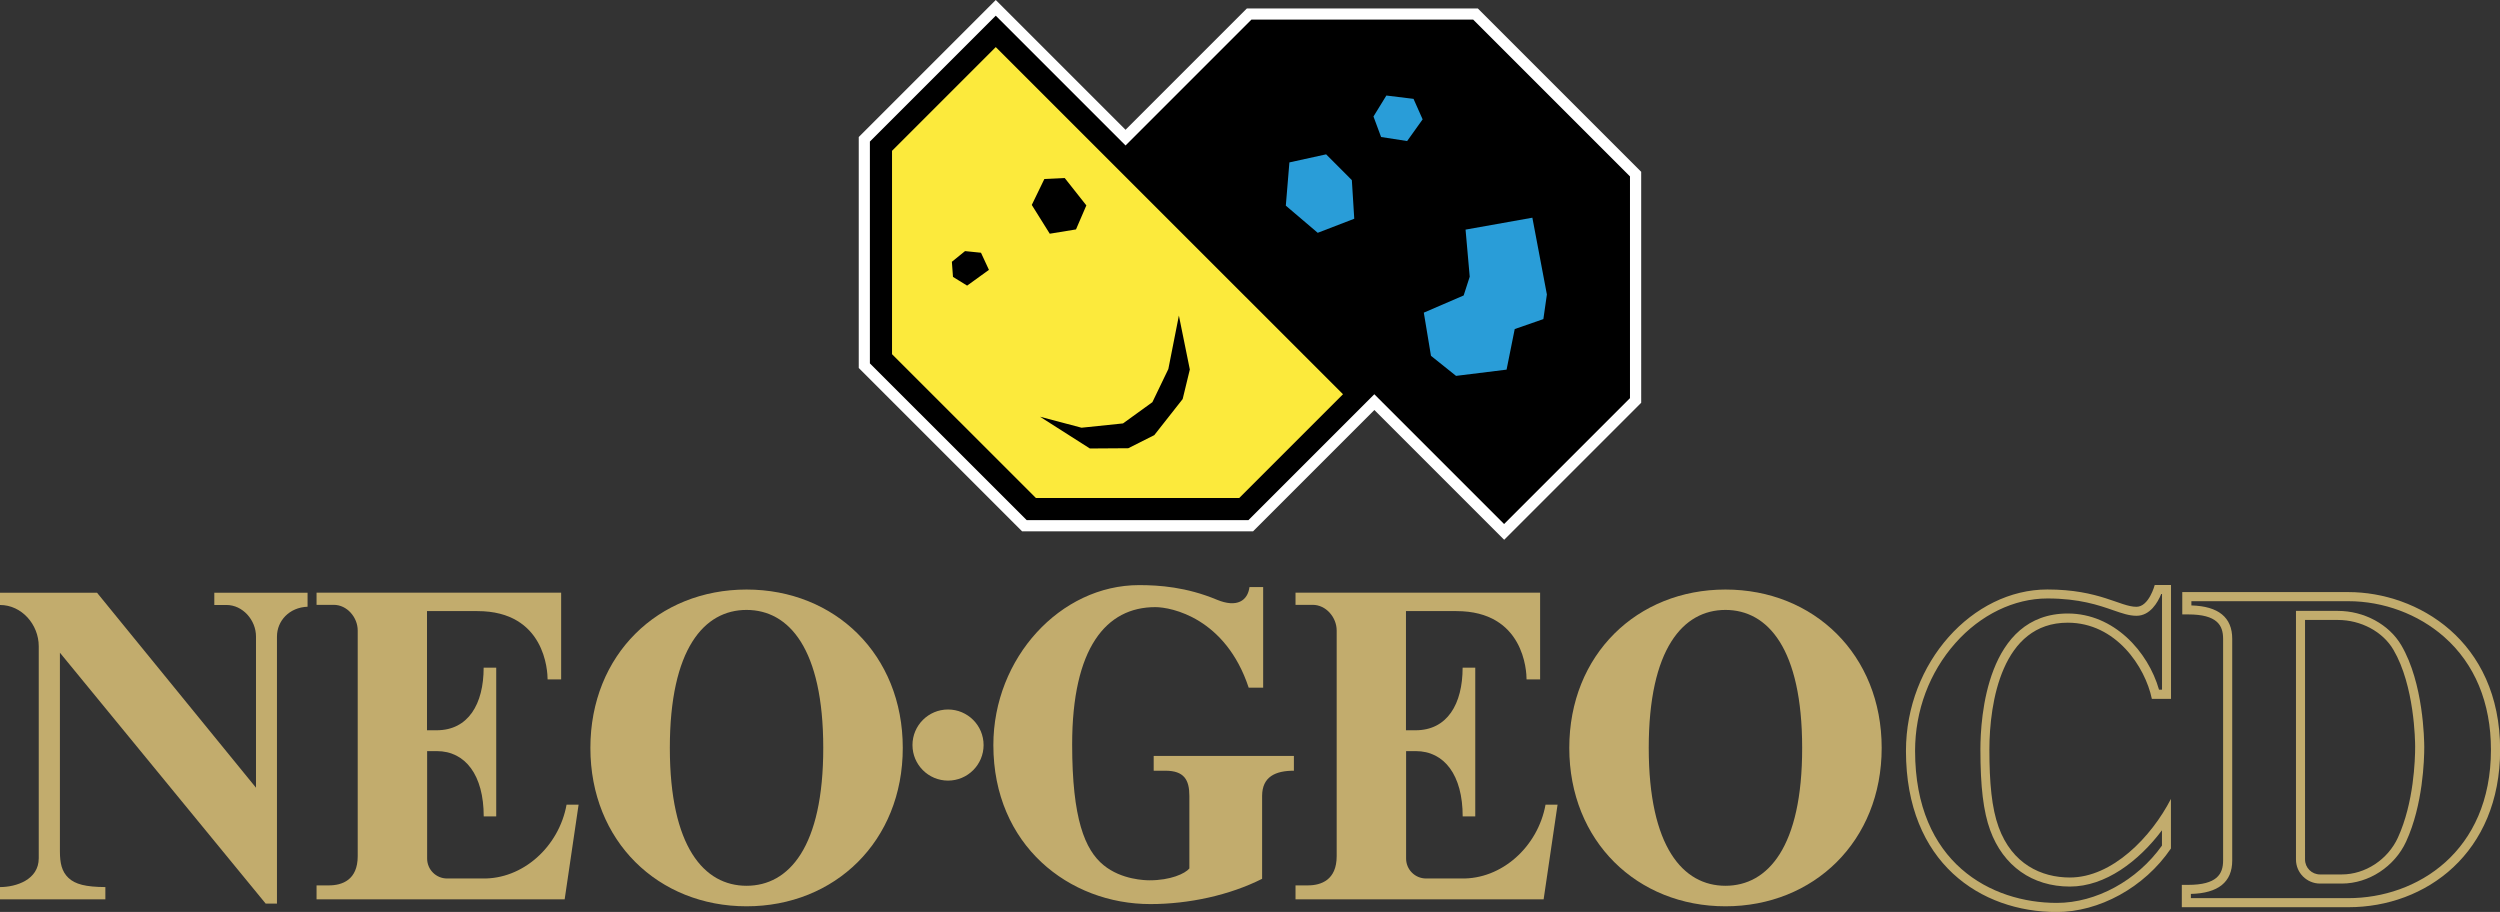 <?xml version="1.0" encoding="utf-8"?>
<!-- Generator: Adobe Illustrator 26.0.1, SVG Export Plug-In . SVG Version: 6.00 Build 0)  -->
<svg version="1.1" id="Layer_1" xmlns="http://www.w3.org/2000/svg" xmlns:xlink="http://www.w3.org/1999/xlink" x="0px" y="0px"
	 viewBox="0 0 3839 1400.4" style="enable-background:new 0 0 3839 1400.4;" xml:space="preserve">
<rect x="0" y="0" width="3839" height="1400.4" fill="#333333" stroke="none"/>
<style type="text/css">
	.st0{fill:#FFFFFF;}
	.st1{fill:#C2AC6D;}
	.st2{fill:#FCEA3C;}
	.st3{fill:#299DD8;}
</style>
<g>
	<g>
		<g>
			<g>
				<g>
					<g>
						<g>
							<path class="st1" d="M3687.4,990.8c-18.8-32-57.1-52.7-97.4-52.7h-64.3v381.8c0,20.4,16.6,36.9,37,36.9h33.4
								c41.3,0,81.1-26,98.8-64.6c25.8-56.2,27.8-125.4,27.8-145.2C3722.6,1137.1,3721.7,1049.1,3687.4,990.8z M3682.2,1286.3
								c-15.5,33.8-50.2,56.5-86.2,56.5h-33.4c-12.7,0-23-10.3-23-23V952h50.4c35.5,0,69.1,18,85.4,45.9
								c32.3,55.1,33.3,139.6,33.3,149C3708.7,1166.1,3706.8,1232.7,3682.2,1286.3z"/>
							<path class="st1" d="M3606.1,909.2h-255v34.3h9.1c44.5,0,53.6,16.7,53.6,37.4v340.5c0,20.6-9.2,37.4-53.6,37.4h-9.8v34.3
								h74.9h101.6h79.4c118.8,0,232.9-83,232.9-241.9C3839,983.3,3711.7,909.2,3606.1,909.2z M3606.1,1379.2h-241.8v-6.5
								c42.1-1,63.5-18.3,63.5-51.2V980.9c0-32.8-21.1-50-62.7-51.2v-6.5h241.1c53.8,0,107.3,19.9,146.8,54.6
								c47.2,41.4,72.1,101.4,72.1,173.5C3825.1,1307.8,3711.6,1379.2,3606.1,1379.2z"/>
						</g>
						<path class="st1" d="M3175.2,956.2c74,0,118.9,67.6,129.2,117h29.4V898.3h-25c0,0-8.8,33.5-28.1,33.5
							c-25.1,0-56.7-26.6-136.8-26.6c-114.8,0-217.1,112.1-217.1,247.9c0,172.4,115.2,247.4,231.5,247.4c64.5,0,134.3-37,175.4-97.6
							v-76.1c-30.1,58.5-90,120.7-155.2,120.7c-44,0-88.8-20.8-109.4-77.4c-10.6-29.1-14.2-67.9-14.2-119.2
							C3055,1078.6,3074.1,956.2,3175.2,956.2z M3041.1,1150.9c0,57.2,4.6,95.4,15,123.9c20,55,64.7,86.6,122.5,86.6
							c54.5,0,105.7-39,141.3-86.4v23.5c-38.1,53.6-101,88-161.5,88c-100.4,0-217.6-61.1-217.6-233.5c0-61.7,22-120.6,62-165.6
							c38.5-43.4,90-68.4,141.2-68.4c49,0,78.9,10.4,100.8,18c13.8,4.8,24.7,8.6,36,8.6c20.9,0,32.6-20.4,38-33.5h1.2v147h-4.6
							c-16.8-58.6-69.2-117-140.1-117C3050.8,942.2,3041.1,1101.9,3041.1,1150.9z"/>
					</g>
				</g>
				<path class="st1" d="M472.3,910.2H329.1V929h18.7c25,0,45.3,23.3,45.3,48.3v232.3L149,910.2H0V929c33.3,0,59.5,30,59.5,63.4
					v325.5c0,33.3-35.1,44.3-59.5,44.3v18.8h161.8v-18.8c-30.3-0.2-46.3-4.3-56.7-14.1c-10.3-9.8-13.1-22.8-13.1-40.7v-305.1
					l316,385.3h17.3v-410c0-24.3,19-44.9,47-45.9V910.2z"/>
				<circle class="st1" cx="1455.8" cy="1144.1" r="54.6"/>
				<g>
					<path class="st1" d="M1771.6,1160.8v22.7h17.8c28.9,0,37,13.9,37,38.8v111.3c-6.6,8-29.1,18.2-61,18.2
						c-6.5,0-43.3-0.7-70.8-23.3c-28.8-23.6-48.2-71.5-48.2-185.3c0-148.2,52.1-210.9,127.7-210.9c24.6,0,107.9,16.6,143.4,123.7
						h22.2V901.5h-21c-2.7,20.8-19.1,32.3-50.1,19.4c-46.8-19.5-88.7-22.4-119.4-22.4c-120.9,0-223.8,111.9-223.8,245.6
						c0,154,116.3,244.2,241.1,244.2c59.2,0,121.9-13.7,171.6-38.8v-127.2c0-29.8,20.8-38.8,48.8-38.8v-22.7H1771.6L1771.6,1160.8z"
						/>
				</g>
				<g>
					<path class="st1" d="M870,1235.7c-11.7,64.5-67.3,114.9-129.7,113.3h-53.8c-16.9,0-30.6-13.7-30.6-30.6v-165h14.8
						c44,0,72.1,36.9,72.1,100.3H762v-112.4v-5.7v-110.3h-19.3c0,55.8-23.6,96.1-72.2,96.1h-14.8V938.4h77.4
						c104.2,0,107.8,92.9,107.8,104.9h20.8V942.4v-32.3H486.1v18.7h26.5c20.3,0,36.7,19.2,36.7,39.4v346.6
						c0,36.5-23.9,44.8-44.2,44.8h-19v21.4h63.2h317.8l21.4-145.4H870z"/>
					<g>
						<g>
							<path class="st1" d="M1146.4,905.3c-135.5,0-239.8,99.8-239.8,243.2s104.4,243.2,239.8,243.2c135.5,0,239.9-99.8,239.9-243.2
								S1281.9,905.3,1146.4,905.3z M1146.4,1360.2c-65.1,0-117.8-59.6-117.8-211.8s52.8-211.8,117.8-211.8
								c65.1,0,117.8,59.6,117.8,211.8C1264.3,1300.6,1211.5,1360.2,1146.4,1360.2z"/>
						</g>
					</g>
				</g>
				<g>
					<path class="st1" d="M2373.3,1235.7c-11.7,64.5-67.3,114.9-129.7,113.3h-53.8c-16.9,0-30.6-13.7-30.6-30.6v-165h14.8
						c44,0,72.1,36.9,72.1,100.3h19.3v-112.4v-5.7v-110.3H2246c0,55.8-23.6,96.1-72.2,96.1H2159V938.4h77.4
						c104.2,0,107.8,92.9,107.8,104.9h20.8V942.4v-32.3h-375.6v18.7h26.5c20.3,0,36.7,19.2,36.7,39.4v346.6
						c0,36.5-23.9,44.8-44.2,44.8h-19v21.4h63.2h317.8l21.4-145.4H2373.3z"/>
					<g>
						<g>
							<path class="st1" d="M2649.6,905.3c-135.5,0-239.8,99.8-239.8,243.2s104.4,243.2,239.8,243.2c135.5,0,239.9-99.8,239.9-243.2
								S2785.1,905.3,2649.6,905.3z M2649.6,1360.2c-65.1,0-117.8-59.6-117.8-211.8s52.8-211.8,117.8-211.8
								c65.1,0,117.8,59.6,117.8,211.8C2767.6,1300.6,2714.7,1360.2,2649.6,1360.2z"/>
						</g>
					</g>
				</g>
			</g>
		</g>
	</g>
	<g>
		<g>
			<g>
				<polygon points="2110.5,617.5 1920.7,807.3 1573,807.3 1327.2,561.5 1327.2,213.9 1529.1,12.1 1728.4,211.4 1918.2,21.6 
					2265.9,21.6 2511.7,267.4 2511.7,614.9 2309.8,816.8 				"/>
				<path class="st0" d="M1529.1,24.1l199.3,199.3l193.3-193.3h340.5l240.8,240.8v340.5l-193.3,193.3l-199.3-199.3l-193.3,193.3
					h-340.5L1335.8,558V217.4L1529.1,24.1 M1529.1,0L1517,12.1l-193.3,193.3l-5,5v7.1V558v7.1l5,5l240.8,240.8l5,5h7.1h340.5h7.1
					l5-5l181.3-181.3l187.2,187.2l12.1,12.1l12.1-12.1l193.3-193.3l5-5v-7.1V270.9v-7.1l-5-5L2274.4,18l-5-5h-7.1h-340.5h-7.1l-5,5
					l-181.3,181.3L1541.2,12.1L1529.1,0L1529.1,0z"/>
			</g>
			<g>
				<polyline class="st2" points="1590.7,764.7 1369.8,543.9 1369.8,231.6 1529.1,72.3 2062.3,605.4 1903,764.7 				"/>
				<polygon points="1584.4,314.7 1603.7,274.9 1635,273.4 1668.2,315.4 1652.3,352.3 1612,358.9 				"/>
				<polygon points="1506.4,388.1 1518.6,414.4 1485.1,438.6 1463.4,425.2 1461.7,402 1481.9,385.6 				"/>
				<polygon points="1597,639.9 1660.8,656.8 1724.5,650.2 1769.6,617.6 1794.1,566.7 1810.3,484.6 1827.1,567.4 1816.1,612.8 
					1772.5,668.2 1732.6,688.3 1673.6,688.7 				"/>
				<polygon class="st3" points="1980,249.4 1974.5,315.8 2023.5,357.5 2079.6,335.9 2075.9,276.6 2036.4,237 				"/>
				<polygon class="st3" points="2109.1,178.9 2128.9,146.7 2170.6,151.8 2184.6,183.3 2160.8,216.6 2120.8,210.4 				"/>
				<polygon class="st3" points="2186.4,480.1 2247.6,453.7 2256.9,424.9 2250.5,352.6 2353.1,334.3 2375.4,452.2 2370,490 
					2326,505.3 2313.5,567.6 2235.9,577.2 2197.4,546.4 				"/>
			</g>
		</g>
	</g>
</g>
</svg>

